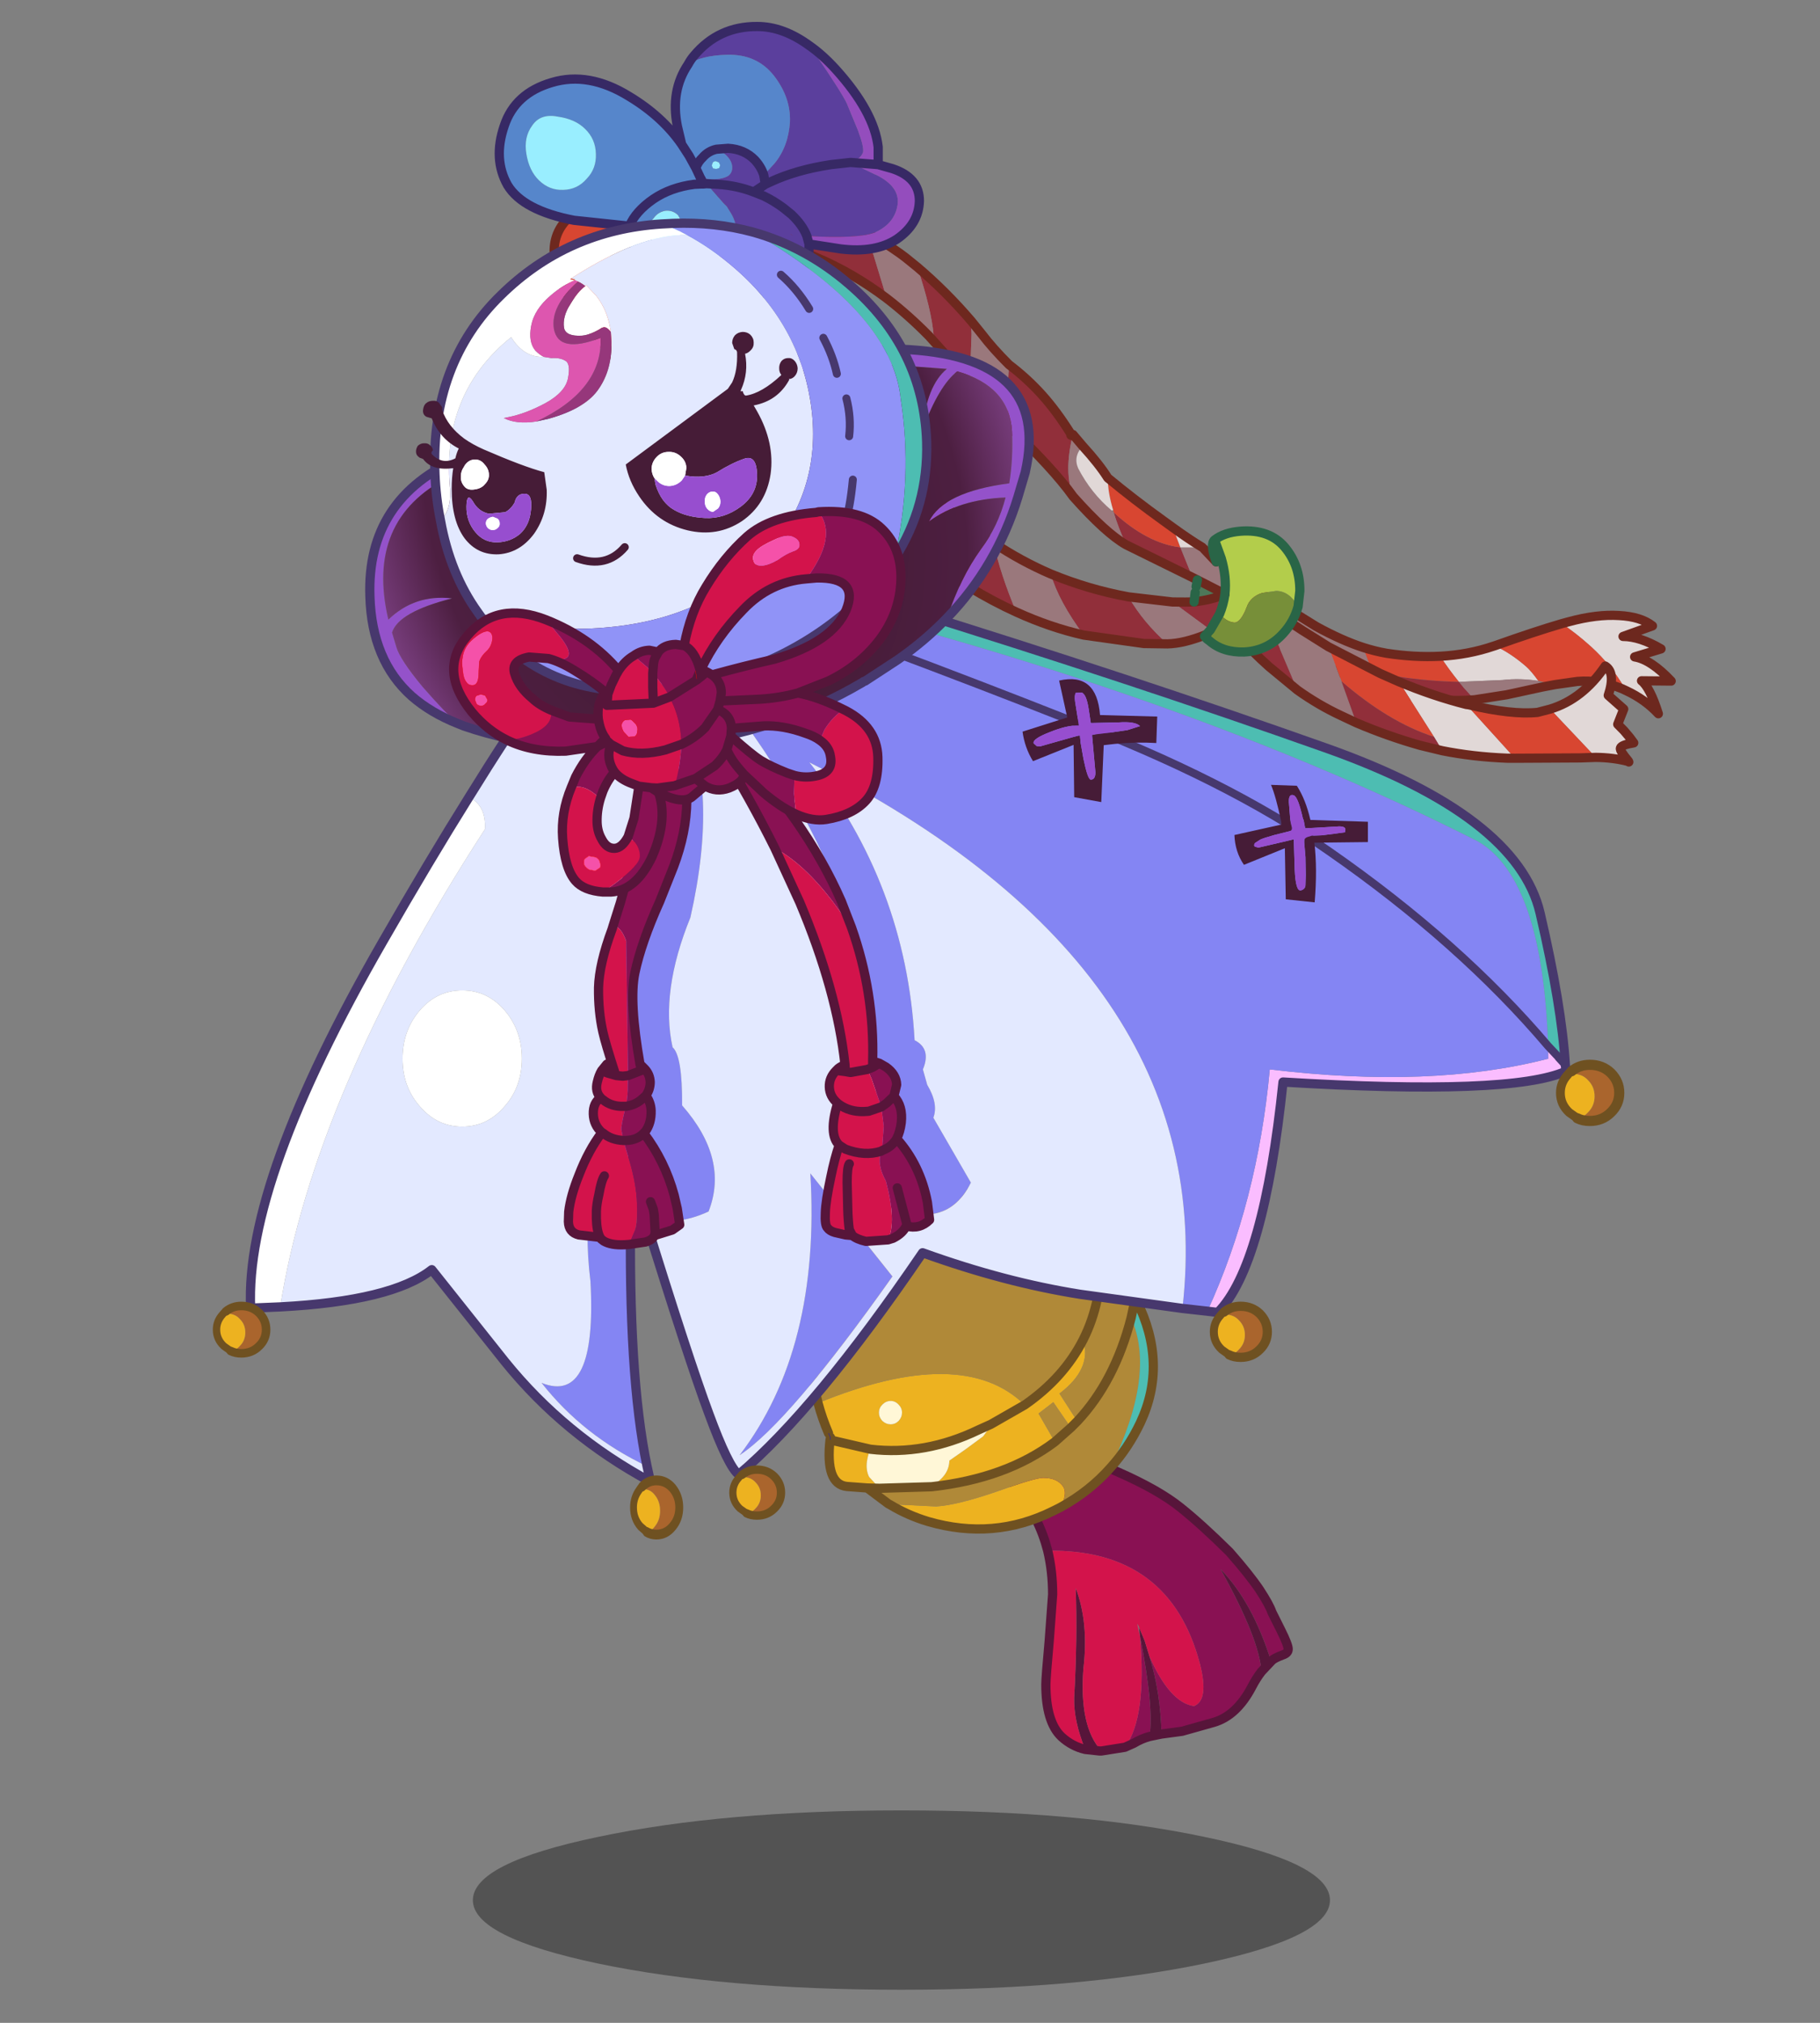 <svg xmlns:ffdec="https://www.free-decompiler.com/flash" xmlns:xlink="http://www.w3.org/1999/xlink" ffdec:objectType="frame" height="100" width="90" xmlns="http://www.w3.org/2000/svg"><rect width="100%" height="100%" fill="#808080" stroke="none"/><use ffdec:characterId="43" height="247.7" transform="translate(10.53 1.073) scale(.395)" width="194.6" xlink:href="#a"/><defs><g id="a" transform="translate(-21.7 31.05)"><use ffdec:characterId="1" height="29.15" transform="translate(54.242 192.81) scale(.77)" width="139.35" xlink:href="#b"/><use ffdec:characterId="7" height="56.4" transform="matrix(.764 -.087 .087 .764 142.072 29.035)" width="78.75" xlink:href="#c"/><use ffdec:characterId="8" height="43.45" transform="matrix(.764 -.087 .087 .764 145.1 40.953)" width="74.8" xlink:href="#d"/><use ffdec:characterId="11" height="72" transform="rotate(3.064 245.256 1196.55) scale(.769)" width="126.55" xlink:href="#e"/><use ffdec:characterId="13" height="50.75" transform="translate(121.123 146.873) scale(.77)" width="46.45" xlink:href="#f"/><use ffdec:characterId="15" height="56.15" transform="translate(96.223 114.923) scale(.77)" width="56.85" xlink:href="#g"/><use ffdec:characterId="24" height="158.15" transform="translate(21.684 37.473) scale(.77)" width="229.5" xlink:href="#h"/><use ffdec:characterId="26" height="45.75" transform="translate(56.973 -31.027) scale(.77)" width="69.8" xlink:href="#i"/><use ffdec:characterId="28" height="66.4" transform="translate(40.773 9.323) scale(.77)" width="108.7" xlink:href="#j"/><use ffdec:characterId="30" height="77.55" transform="translate(48.873 -6.427) scale(.77)" width="81.5" xlink:href="#k"/><use ffdec:characterId="31" height="3.65" transform="translate(66.788 34.212) scale(.77)" width="9.05" xlink:href="#l"/><use ffdec:characterId="32" height="36.15" transform="translate(47.123 7.773) scale(.77)" width="62.05" xlink:href="#m"/><use ffdec:characterId="34" height="80.85" transform="translate(65.623 60.343) scale(.77)" width="20.75" xlink:href="#n"/><use ffdec:characterId="36" height="82.7" transform="translate(84.273 58.573) scale(.77)" width="36" xlink:href="#o"/><use ffdec:characterId="38" height="63.35" transform="translate(51.273 29.673) scale(.77)" width="74.2" xlink:href="#p"/></g><g id="v"><path d="M33.8 21.05q4.45 1.15 8.8 1.05h.2q2.1 1.9 3.85 4.75.6 1 1.2 2.85-2.7-1.35-5.55-1.9l-6.85-1.85q-1-2.55-1.65-4.9m20.5.9 1.25.05q4.7.2 8.05 1.5 3.35 1.25 4.7 3.25l-5.1.2q2.65.85 5.3 3.8L64 30.7q2.4 1.2 4.5 5.55l-4.6-1.5q1 1.45 1 5.95-1.35-2.85-3.85-5.15l-.15-.6q-.95-4.15-3.15-7.95-1.7-2.9-3.45-5.05" fill="#e1d8d7" fill-rule="evenodd" transform="translate(.35 1.55)"/><path d="M42.8 22.1q7.05-.25 11.5-.15 1.75 2.15 3.45 5.05 2.2 3.8 3.15 7.95l.15.6-.6-.55q-3-2.5-6.55-3.3l-3.6-.6-2.45-1.4q-.6-1.85-1.2-2.85Q44.9 24 42.8 22.1m-20.55-6.2q1.7 1.2 3.35 2.05 4.15 2.05 8.2 3.1.65 2.35 1.65 4.9-4.6-1.55-9.4-3.9-1.95-.95-3.55-2.3-.2-1.85-.25-3.85" fill="#d84631" fill-rule="evenodd" transform="translate(.35 1.55)"/><path d="m48.2 30.85-5.95-.55-5.25-.8-1.1-2.4-.45-1.15 6.85 1.85q2.85.55 5.55 1.9l.35 1.15M23 23.05q-4.95-3.5-11.3-9.6l-.25-4.85-.35-3.95 4.9 5.7q3.25 3.4 6.25 5.55.05 2 .25 3.85l.5 3.3" fill="#9a787c" fill-rule="evenodd" transform="translate(.35 1.55)"/><path d="M37 29.5q-5.45-1.25-10.8-4.35l-3.2-2.1-.5-3.3q1.6 1.35 3.55 2.3 4.8 2.35 9.4 3.9l.45 1.15 1.1 2.4M11.7 13.45 5.55 7.3Q1.85 3.35.4-.65q5.1-.95 9.9 4.3l.8 1 .35 3.95.25 4.85" fill="#912f3a" fill-rule="evenodd" transform="translate(.35 1.55)"/><path d="M34.15 22.6q4.45 1.15 8.8 1.05h.2q7.05-.25 11.5-.15l1.25.05q4.7.2 8.05 1.5 3.35 1.25 4.7 3.25l-5.1.2q2.65.85 5.3 3.8l-4.5-.05q2.4 1.2 4.5 5.55l-4.6-1.5q1 1.45 1 5.95-1.35-2.85-3.85-5.15l-.6-.55q-3-2.5-6.55-3.3l-3.6-.6-2.1-.25-5.95-.55-5.25-.8q-5.45-1.25-10.8-4.35l-3.2-2.1q-4.95-3.5-11.3-9.6L5.9 8.85Q2.2 4.9.75.9q5.1-.95 9.9 4.3l.8 1 4.9 5.7q3.25 3.4 6.25 5.55 1.7 1.2 3.35 2.05 4.15 2.05 8.2 3.1z" fill="none" stroke="#6d281e" stroke-linecap="round" stroke-linejoin="round" stroke-width="1.5"/></g><g id="w"><path d="M52.15 22.6q5.45-1 9.7-5.95 1.6 1.25-.05 4.8l2.25 2.5-1.25 2.35.9 1.15.8 1.2.55.95q-2.05.1-2.25.6-.2.35 1.05 2.25l-.05.05q-2.35-.9-5.15-1.25l-6.5-8.65m-13.5-2.3 6.9 9.6-1.25-.15q-5.5-.85-10.35-2.4l-1.1-2.4-4.65-9.55q5.3 2.95 10.45 4.9" fill="#e1d8d7" fill-rule="evenodd" transform="translate(.75 .75)"/><path d="m52.15 22.6 6.5 8.65-2.5-.2-10.6-1.15-6.9-9.6.4.1q6.8 2.45 11 2.5l2.1-.3M17.45 8.45l7.85 5.25 2.9 1.7 4.65 9.55q-7.05-3.2-13.95-10.7l-1.45-5.8" fill="#d84631" fill-rule="evenodd" transform="translate(.75 .75)"/><path d="m17.45 8.45 1.45 5.8 1.65 7-2.35-1.45q-3.5-2.15-6.6-4.95L7.55 1.25q2.75 1.3 5.95 4.05l3.95 3.15" fill="#9a787c" fill-rule="evenodd" transform="translate(.75 .75)"/><path d="M18.9 14.25q6.9 7.5 13.95 10.7l1.1 2.4-3.55-1.3q-5.1-2.1-9.85-4.8l-1.65-7m-11.35-13 4.05 13.6-4.15-4.3Q2.55 5.05 0 0l4.7.2q1.35.3 2.85 1.05" fill="#912f3a" fill-rule="evenodd" transform="translate(.75 .75)"/><path d="M64.6 33.2q-1.25-1.9-1.05-2.25.2-.5 2.25-.6l-.55-.95-.8-1.2-.9-1.15 1.25-2.35-2.25-2.5q1.65-3.55.05-4.8-4.25 4.95-9.7 5.95l-2.1.3q-4.2-.05-11-2.5l-.4-.1q-5.15-1.95-10.45-4.9l-2.9-1.7L18.2 9.2l-3.95-3.15Q11.05 3.3 8.3 2 6.8 1.25 5.45.95L.75.75Q3.3 5.8 8.2 11.3l4.15 4.3q3.1 2.8 6.6 4.95L21.3 22q4.75 2.7 9.85 4.8l3.55 1.3q4.85 1.55 10.35 2.4l1.25.15 10.6 1.15 2.5.2q2.8.35 5.15 1.25l.1.1-.05-.15z" fill="none" stroke="#6d281e" stroke-linecap="round" stroke-linejoin="round" stroke-width="1.5"/></g><g id="x"><path d="M74.95 25.5q3.1 2.1 5.65 4.65 2.5 2.5 5 6.05-.05.45.35.1-1.2 6.15.6 10.1-3.55-4.45-11.3-11.05-.35-4.1-.3-9.85m28.2 44-3.85.15-9.85-.85q-4.35-5.25-5.9-9.65 6.25 2.2 12.85 3.05 2.65 4.05 6.75 7.3M78.3 65.65q-7.8-3.05-15.65-8.4L52 50.4q-2.4-6.15-2.85-12.3 7.65 4.2 17.55 11.65 3.6 2.75 7.3 4.85 1.4 5.1 4.3 11.05M42.35 45.2q-5.6-2.75-10.25-4.05-5.4-1.55-10.8-5l-.45-2.85q-.35-3.45.25-5.9 6.1 4.2 14.5 5.4l4.4 1.1q.9 6.7 2.35 11.3M14.5.4q5.45-.65 12.85-.25 13.45.9 22.9 4.95l1.7 3.7 2.55 7q-5.7-3.85-11.95-6.1-6.2-2.25-13-2.85-9.25-1.05-14.1.05Q14 3.7 14.5.4m44.7 10.05q4.8 3.65 9.2 8.25l.2 2.15.15 8.3q-3.05-3.7-6.2-6.75l-.1-.95q-.55-4.15-3.25-11M93.25 48.6q5.75 4.75 11.15 5.1l2.25 4.8-10.75-4.6-.35-.15q-1.45-2.8-2.3-5.15m18.8 12.35q-.15 1.7-.7 3.25L110 66.85l-6.4-4.2 2.1-.1 1.4-.1q2.85-.5 4.95-1.5" fill="#912f3a" fill-rule="evenodd" transform="translate(.75 .75)"/><path d="M92 43.05q4.45 3.3 9.45 6.5l1.55 1 1.4 3.15q-5.4-.35-11.15-5.1l-.1-.35q-1.05-2.9-1.15-5.2m-79.45-13.6-2.9-2.9-1.8-1.8Q2 18.5.55 13.75q-1.6-4.95 1.5-8.25Q5.8 1.5 14.5.4q-.5 3.3.95 6.5Q9.5 8.3 9.9 12.85l.05.6q.4 3.05 3.45 6.7-1.9 1.9-1.6 6.4.1 1 .75 2.9" fill="#d84631" fill-rule="evenodd" transform="translate(.75 .75)"/><path d="m85.95 36.3 1.7 1.8q-1.5 1.75-.55 3.65 2.3 3.9 5.8 6.55l.35.3q.85 2.35 2.3 5.15-3.4-1.7-9-7.35-1.8-3.95-.6-10.1m22 17.2.3.25 2.1 2q-1.2-2.85-.45-3.55l1.25 2.95q1.05 3 .9 5.75l-4.6-2.05-.8-.35-2.25-4.8 3.55-.2m1.4 14.15q-3.55 1.65-6.2 1.85-4.1-3.25-6.75-7.3l7.2.45 6.4 4.2-.65.8m-19.9 1.15q-5.55-.95-11.15-3.15Q75.4 59.7 74 54.6q4.65 2.75 9.55 4.55 1.55 4.4 5.9 9.65M52 50.4l-9.65-5.2Q40.9 40.6 40 33.9q4.05 1.35 9.15 4.2.45 6.15 2.85 12.3M21.3 36.15q-4.4-2.75-8.75-6.7-.65-1.9-.75-2.9-.3-4.5 1.6-6.4 1.7 2.2 4.35 4.6l1.05.9 2.3 1.75q-.6 2.45-.25 5.9l.45 2.85M50.25 5.1q3.25 1.5 6.05 3.3l.9.6 2 1.45q2.7 6.85 3.25 11l.1.95-.85-.85q-3.5-3.2-7.2-5.75l-2.55-7-1.7-3.7M68.4 18.7l1.8 2q2 2.35 4.75 4.8-.05 5.75.3 9.85-3.5-2.5-6.45-6.15l-.05-.05-.15-8.3-.2-2.15" fill="#9a787c" fill-rule="evenodd" transform="translate(.75 .75)"/><path d="M87.65 38.1q2.8 2.75 4.35 4.95.1 2.3 1.15 5.2l-.25.05q-3.5-2.65-5.8-6.55-.95-1.9.55-3.65M103 50.55q2.7 1.75 4.95 2.95l-3.55.2-1.4-3.15" fill="#e1d8d7" fill-rule="evenodd" transform="translate(.75 .75)"/><path d="M109.9 52.2q1.5-1.3 4.15-1.65 4.7-.6 7.35 2.25 2.6 2.8 2.8 6.95l-.15 2.55q-1.55-2.45-3.7-2.35l-2.25.45q-1.9.7-2.4 2.45-.85 2.55-1.85 2.6-.95 0-1.9-.75l-.6-.5q.55-1.55.7-3.25v-.05q.15-2.75-.9-5.75l-1.25-2.95" fill="#b3cd4b" fill-rule="evenodd" transform="translate(.75 .75)"/><path d="M124.05 62.3q-.55 2.5-2.15 4.45-2.4 3-6.2 3.4-3.45.3-5.75-1.5l-.45-.3-.35-.35.3-.35h-.1l.65-.8 1.35-2.65.6.5q.95.75 1.9.75 1-.05 1.85-2.6.5-1.75 2.4-2.45l2.25-.45q2.15-.1 3.7 2.35" fill="#778f39" fill-rule="evenodd" transform="translate(.75 .75)"/><path d="M112.05 60.9v.05q-2.1 1-4.95 1.5l.1-1.55.1-.95.15-1.1 4.6 2.05" fill="#4e7859" fill-rule="evenodd" transform="translate(.75 .75)"/><path d="M75.7 26.25q3.1 2.1 5.65 4.65 2.5 2.5 5 6.05-.05.45.35.1l1.7 1.8q2.8 2.75 4.35 4.95 4.45 3.3 9.45 6.5l1.55 1q2.7 1.75 4.95 2.95m.3.25 2.1 2m-1 11.9q-3.55 1.65-6.2 1.85l-3.85.15-9.85-.85q-5.55-.95-11.15-3.15-7.8-3.05-15.65-8.4l-10.65-6.85-9.65-5.2q-5.6-2.75-10.25-4.05-5.4-1.55-10.8-5-4.4-2.75-8.75-6.7l-2.9-2.9-1.8-1.8q-5.85-6.25-7.3-11-1.6-4.95 1.5-8.25 3.75-4 12.45-5.1Q20.7.5 28.1.9q13.45.9 22.9 4.95 3.25 1.5 6.05 3.3l.9.6 2 1.45q4.8 3.65 9.2 8.25l1.8 2q2 2.35 4.75 4.8m.3 9.85q7.75 6.6 11.3 11.05 5.6 5.65 9 7.35l.35.15 10.75 4.6.8.35 4.6 2.05v.05q-2.1 1-4.95 1.5l-1.4.1-2.1.1-7.2-.45q-6.6-.85-12.85-3.05-4.9-1.8-9.55-4.55-3.7-2.1-7.3-4.85-9.9-7.45-17.55-11.65-5.1-2.85-9.15-4.2l-4.4-1.1q-8.4-1.2-14.5-5.4l-2.3-1.75-1.05-.9q-2.65-2.4-4.35-4.6-3.05-3.65-3.45-6.7l-.05-.6q-.4-4.55 5.55-5.95 4.85-1.1 14.1-.05 6.8.6 13 2.85 6.25 2.25 11.95 6.1 3.7 2.55 7.2 5.75l.85.85q3.15 3.05 6.2 6.75l.05.05Q72.5 33.6 76 36.1m34.2 32.3h-.1" fill="none" stroke="#6e281e" stroke-linecap="round" stroke-linejoin="round" stroke-width="1.5"/><path d="M111.1 56.5q-1.2-2.85-.45-3.55 1.5-1.3 4.15-1.65 4.7-.6 7.35 2.25 2.6 2.8 2.8 6.95l-.15 2.55q-.55 2.5-2.15 4.45-2.4 3-6.2 3.4-3.45.3-5.75-1.5l-.45-.3-.35-.35-.05-.05.25-.3.65-.8 1.35-2.65q.55-1.55.7-3.25m0-.05q.15-2.75-.9-5.75l-1.25-2.95m-2.6 7.75.15-1.1m2 8.8-.3.35m-2.05-5.55.1-1.55" fill="none" stroke="#296547" stroke-linecap="round" stroke-linejoin="round" stroke-width="1.5"/></g><g id="y"><path d="M7.8 0q3.95 1.45 9.45 3.9 6.6 2.9 10.15 5.75 3.45 2.75 8 7.25 3.25 3.7 4.9 6.15 1.6 2.45 2 3.65l1.45 2.9q1.2 2.4 1.2 3.1 0 .65-.9.95-1.35.5-1.75.9l-.15.05q-3.05-9.65-8.2-14.9 6.3 11.3 6.65 16.65-.85 1.1-1.55 2.45-2.45 4.7-6.2 5.8l-5.15 1.45-3.35.45q-.15-6.75-1.95-12.6 3.35 7.55 7.25 8.05 2.45-1 .95-6.85-4.9-18.7-24.75-18.4-.7-2.7-1.9-5.1Q2.75 9.25 0 5.55L7.8 0m14.6 46.9q-1.3.35-2.55 1.1l-1.45.65q3.6-4.85 2.45-18.1 2.3 11.65 1.55 16.35" fill="#891153" fill-rule="evenodd" transform="translate(.75 .75)"/><path d="m42.2 34.65-1.6 1.7Q40.25 31 33.95 19.7q5.15 5.25 8.2 14.9l.05.05M24.35 46.5l-.25.05-1.7.35q.75-4.7-1.55-16.35l-.15-1.4.9 2.15.8 2.6q1.8 5.85 1.95 12.6m-9.75 2.75h-.35l-2.3-.25q-1.9-4.65-1.8-8.4.55-9.65.25-17.85 2.15 5.65 1.25 13.15-.7 9.45 2.95 13.35" fill="#57153a" fill-rule="evenodd" transform="translate(.75 .75)"/><path d="m18.4 48.65-3.8.6q-3.65-3.9-2.95-13.35.9-7.5-1.25-13.15.3 8.2-.25 17.85-.1 3.75 1.8 8.4-2.15-.5-3.85-2.05-2.55-2.4-2.55-8.5 0-1.1.55-7.15l.55-7.5q0-3.75-.8-7.1 19.85-.3 24.75 18.4 1.5 5.85-.95 6.85-3.9-.5-7.25-8.05l-.8-2.6-.9-2.15-.1-.25-.2-.35.45 2Q22 43.8 18.4 48.65" fill="#d3134b" fill-rule="evenodd" transform="translate(.75 .75)"/><path d="M8.55.75Q12.5 2.2 18 4.65q6.6 2.9 10.15 5.75 3.45 2.75 8 7.25 3.25 3.7 4.9 6.15 1.6 2.45 2 3.65l1.45 2.9q1.2 2.4 1.2 3.1 0 .65-.9.95-1.35.5-1.75.9l-.1.1-1.6 1.7q-.85 1.1-1.55 2.45-2.45 4.7-6.2 5.8l-5.15 1.45-3.35.45-.25.05-1.7.35q-1.3.35-2.55 1.1l-1.45.65-3.8.6H15l-2.3-.25q-2.15-.5-3.85-2.05-2.55-2.4-2.55-8.5 0-1.1.55-7.15l.55-7.5q0-3.75-.8-7.1-.7-2.7-1.9-5.1Q3.5 10 .75 6.3" fill="none" stroke="#57153a" stroke-linecap="round" stroke-linejoin="round" stroke-width="1.5"/></g><g id="z"><path d="M11.3 34.45q-.55.55-.55 1.3t.55 1.35q.6.55 1.35.55.75 0 1.3-.55.55-.6.55-1.35 0-.75-.55-1.3-.55-.6-1.3-.6t-1.35.6m-8.5 5.7.3.1-.05-.1-.2-.4-.3-.65Q1.5 36.65.85 34.2q23.5-9.6 33.6.3 6.35-4.4 9.5-10.6 1.5 4.7-3.85 8.75l2.9 4.5-1.05 1.05-2.85-4.15-2.4 1.85 2.65 4.6q-7.9 5.95-20.05 7.3v-.15q2.85-1.6 2.9-4.1l2.65-1.85 2.85-2.1 1.2-1.65.05-.3-2 .9q-8.7 4.2-17.6 3.15-.35.75-.55 1.95-.2 1.45.35 2.55l1.7 1.85-2-.05-3.35-.25q-3.5-.4-2.7-7.6m37.45 11-1.2.6q-9.65 4.8-20.3 1.7-3.3-1-6.05-2.65l.1-.15 7.25.35q3.4-.2 9.8-2.4 6.3-2.25 7.6-2.25 2.35 0 3.3 1.5.65 1.15-.5 3.3M3.1 40.25l6.25 1.45-6.25-1.45m25.85-2.6 5.5-3.15-5.5 3.15" fill="#edb220" fill-rule="evenodd" transform="translate(.75 .75)"/><path d="M.85 34.2q-1.9-7.65.55-15.7Q4.95 7.15 14.6 2.35q9.65-4.75 21.35.1 6.5 2.7 10.95 7.1l-.05-1.45q6.4 3.05 5.85 7.35l-.25 1.65-.7 3.25q4.1 9.15-3.35 24.35-3.4 3.85-8.15 6.45 1.15-2.15.5-3.3-.95-1.5-3.3-1.5-1.3 0-7.6 2.25-6.4 2.2-9.8 2.4l-7.25-.35-.55-.1L8.85 48l2 .05 8.35-.25h.1q12.15-1.35 20.05-7.3l-2.65-4.6 2.4-1.85 2.85 4.15L43 37.15l-2.9-4.5q5.35-4.05 3.85-8.75-3.15 6.2-9.5 10.6-10.1-9.9-33.6-.3m41.1 4-2.6 2.3 2.6-2.3m2-14.3q3.15-6.2 2.95-14.35.2 8.15-2.95 14.35M43 37.15q6.1-6.5 8.75-16.8-2.65 10.3-8.75 16.8" fill="#b08938" fill-rule="evenodd" transform="translate(.75 .75)"/><path d="M11.3 34.45q.6-.6 1.35-.6.75 0 1.3.6.55.55.55 1.3t-.55 1.35q-.55.55-1.3.55t-1.35-.55q-.55-.6-.55-1.35 0-.75.55-1.3m-.45 13.6-1.7-1.85q-.55-1.1-.35-2.55.2-1.2.55-1.95 8.9 1.05 17.6-3.15l2-.9-.05.3-1.2 1.65-2.85 2.1-2.65 1.85q-.05 2.5-2.9 4.1l-.1.15-8.35.25" fill="#fff7d7" fill-rule="evenodd" transform="translate(.75 .75)"/><path d="m52.45 17.1.2.45q5.1 10.25.6 19.85-1.95 4.1-4.85 7.3 7.45-15.2 3.35-24.35l.7-3.25" fill="#4dbdb2" fill-rule="evenodd" transform="translate(.75 .75)"/><path d="m3.55 40.9.3.1-.05-.1-.2-.4m-.3-.65q-1.05-2.45-1.7-4.9-1.9-7.65.55-15.7Q5.7 7.9 15.35 3.1 25-1.65 36.7 3.2q6.5 2.7 10.95 7.1l-.05-1.45q6.4 3.05 5.85 7.35l-.25 1.65.2.45q5.1 10.25.6 19.85-1.95 4.1-4.85 7.3-3.4 3.85-8.15 6.45l-1.2.6q-9.65 4.8-20.3 1.7-3.3-1-6.05-2.65L13 51.3l-3.4-2.55-3.35-.25q-3.5-.4-2.7-7.6m8.05 7.9 8.35-.25h.1q12.15-1.35 20.05-7.3l2.6-2.3 1.05-1.05q6.1-6.5 8.75-16.8l.7-3.25M29.7 38.4l-2 .9q-8.7 4.2-17.6 3.15L3.85 41M44.7 24.65q-3.15 6.2-9.5 10.6l-5.5 3.15m17.95-28.1q.2 8.15-2.95 14.35M9.6 48.75l2 .05" fill="none" stroke="#6f5121" stroke-linecap="round" stroke-linejoin="round" stroke-width="1.5"/><path d="m3.6 40.5-.05.35v.05m.05-.4-.3-.65" fill="none" stroke="#00f" stroke-linecap="round" stroke-linejoin="round" stroke-width=".05"/></g><g id="h" transform="translate(.8 .75)"><use ffdec:characterId="16" height="149.05" transform="translate(4.55 -.75)" width="215.4" xlink:href="#q"/><use ffdec:characterId="18" height="9.8" transform="translate(161.3 118.3)" width="10.1" xlink:href="#r"/><use ffdec:characterId="18" height="9.8" transform="matrix(1.1 0 0 1.1 217.585 78.975)" width="10.1" xlink:href="#r"/><use ffdec:characterId="18" height="9.8" transform="matrix(.9 0 0 .9 83.165 144.925)" width="10.1" xlink:href="#r"/><use ffdec:characterId="18" height="9.8" transform="matrix(.855 0 0 1.061 67.044 146.554)" width="10.1" xlink:href="#r"/><use ffdec:characterId="18" height="9.8" transform="matrix(.927 0 0 .927 -.802 118.305)" width="10.1" xlink:href="#r"/><use ffdec:characterId="20" height="19.2" transform="translate(165.3 34.2)" width="21.7" xlink:href="#s"/><use ffdec:characterId="22" height="20" transform="translate(130.85 17.1)" width="21.9" xlink:href="#t"/></g><g id="q"><path d="m219.1 79.8-1.1-1.2-.15-.2-1.55-1.65q-.9-27.15-11.4-33.25Q152.8 17.1 78.5.1 91.15-.75 111 5.45q37.7 11.7 69 22.8 31.3 11.05 35 26.9 3.5 15 4.1 24.65" fill="#4dbdb2" fill-rule="evenodd" transform="translate(-4.55 .75)"/><path d="m218 78.6 1.1 1.2.1 1.05q-8.95 4-46 1.75-3.1 29.9-10.6 37.45l-1.7-.2q8.15-17.75 10.15-39.3 26.25 3.15 45.1-1.7h.15v-2.1l1.55 1.65.15.2" fill="#fabdff" fill-rule="evenodd" transform="translate(-4.55 .75)"/><path d="M216.3 76.75v2.1h-.15q-18.85 4.85-45.1 1.7-2 21.55-10.15 39.3l-4.05-.45q6.25-55-60.65-88.75 15.7 19.8 17.1 45.15 2.75 1.4 1.35 4.75l.7 2.5q1.85 3.1 1 5.35l6.1 10.55q-4.65 9.45-17.35 1.7 8.75-39.55-21.85-79.7L75.6 22.7q5.95 12.35 1.25 33.15-4.9 12.05-2.9 21.1 1.6 1.4 1.55 9.45 7.65 8.7 4.3 17.25-5.75 2.65-10.45.75-1.6-5.1-2.05-9.25l-.15 7.3q-.45 27.8 2.65 42.6-10.4-4.95-17.15-13.55 9.05 3.65 7.95-16.5-2-16.25 4.5-27.15l.35-.7-.35-.25q-1.35-3.15.35-10.05-1.25-10.8 2.85-24.45 7.45-20.3-1.65-49.35 4-2.05 9.4-2.7L78.5.1q74.3 17 126.4 43.4 10.5 6.1 11.4 33.25-14.25-16.8-35.6-31.65-16.65-11.65-42.75-21.55Q109.7 12.4 76.05.35q33.65 12.05 61.9 23.2 26.1 9.9 42.75 21.55 21.35 14.85 35.6 31.65m-131.45 66.5q13.2-17.3 11.5-45.8l13.35 16.75Q92.85 138 84.85 143.25" fill="#8485f3" fill-rule="evenodd" transform="translate(-4.55 .75)"/><path d="M66.65 3.05q9.1 29.05 1.65 49.35-4.1 13.65-2.85 24.45-1.7 6.9-.35 10.05v.95q-6.5 10.9-4.5 27.15 1.1 20.15-7.95 16.5 6.75 8.6 17.15 13.55l.55 2.5q-14-7.55-23.65-19.5L34.8 113.1q-6.5 5.1-24.65 6.05Q15.7 84.3 43.45 41.5q.2-3.85-2.6-5.2Q53.3 16.15 61.3 7.2q2.2-2.5 5.35-4.15m2.7 101.35q4.7 1.9 10.45-.75 3.35-8.55-4.3-17.25.05-8.05-1.55-9.45-2-9.05 2.9-21.1 4.7-20.8-1.25-33.15l7.65-1.75q30.6 40.15 21.85 79.7 12.7 7.75 17.35-1.7l-6.1-10.55q.85-2.25-1-5.35l-.7-2.5q1.4-3.35-1.35-4.75-1.4-25.35-17.1-45.15 66.9 33.75 60.65 88.75l-16.65-2.3q-12.3-1.95-25.6-6.75-17.35 25.45-29.9 36.05-1.65-1.2-4.85-9.9-3.25-8.7-10.5-32.1m-29.6-36.7q-4.05 0-6.85 3.2-2.85 3.3-2.85 7.9 0 4.6 2.85 7.8 2.8 3.25 6.85 3.25t6.85-3.25q2.85-3.2 2.85-7.8t-2.85-7.9q-2.8-3.2-6.85-3.2m45.1 75.55q8-5.25 24.85-29.05L96.35 97.45q1.7 28.5-11.5 45.8" fill="#e3e9ff" fill-rule="evenodd" transform="translate(-4.55 .75)"/><path d="M40.85 36.3q2.8 1.35 2.6 5.2-27.75 42.8-33.3 77.65l-4.8.2q-.95-20.6 21.5-59.6 7.55-13.15 14-23.45m-1.1 31.4q4.05 0 6.85 3.2 2.85 3.3 2.85 7.9 0 4.6-2.85 7.8-2.8 3.25-6.85 3.25T32.9 86.6q-2.85-3.2-2.85-7.8t2.85-7.9q2.8-3.2 6.85-3.2" fill="#fff" fill-rule="evenodd" transform="translate(-4.55 .75)"/><path d="m156.35 120.6 1.7.2q7.5-7.55 10.6-37.45 37.05 2.25 46-1.75l-.1-1.05q-.6-9.65-4.1-24.65-3.7-15.85-35-26.9-31.3-11.1-69-22.8Q86.6 0 73.95.85l-2.45.25q-5.4.65-9.4 2.7-3.15 1.65-5.35 4.15-8 8.95-20.45 29.1-6.45 10.3-14 23.45Q-.15 99.5.8 120.1l4.8-.2q18.15-.95 24.65-6.05l11.9 14.95q9.65 11.95 23.65 19.5l-.55-2.5q-3.1-14.8-2.65-42.6l.15-7.3q.45 4.15 2.05 9.25 7.25 23.4 10.5 32.1 3.2 8.7 4.85 9.9 12.55-10.6 29.9-36.05 13.3 4.8 25.6 6.75l16.65 2.3 4.05.45" fill="none" stroke="#47386d" stroke-linecap="round" stroke-linejoin="round" stroke-width="1.5"/><path d="m214.55 80.55-1.1-1.2m-.15-.2-1.55-1.65q-14.25-16.8-35.6-31.65Q159.5 34.2 133.4 24.3 105.15 13.15 71.5 1.1" fill="none" stroke="#47386d" stroke-linecap="round" stroke-linejoin="round" stroke-width="1.3"/></g><g id="A"><path d="M2.5 7.9q.95-.15 1.6-.9.95-.95.95-2.35 0-1.4-.95-2.35-.85-.95-2.2-.95l-.25-.4Q2.8 0 4.35 0q1.85 0 3.1 1.2Q8.7 2.45 8.7 4.15q0 1.7-1.25 2.9Q6.2 8.3 4.35 8.3q-1.05 0-1.85-.4" fill="#aa652d" fill-rule="evenodd" transform="translate(.65 .75)"/><path d="M1.9 1.35q1.35 0 2.2.95.95.95.95 2.35 0 1.4-.95 2.35-.65.75-1.6.9l-1.2-.85Q0 5.85 0 4.15q0-1.5 1.05-2.65l.85-.15" fill="#edb220" fill-rule="evenodd" transform="translate(.65 .75)"/><path d="M1.7 2.25Q.65 3.4.65 4.9q0 1.7 1.3 2.9l1.2.85M1.7 2.25l.25-.3.35-.25" fill="none" stroke="#6f5121" stroke-linecap="round" stroke-linejoin="round" stroke-width="1.3"/><path d="M3.15 8.65q.8.4 1.85.4 1.85 0 3.1-1.25 1.25-1.2 1.25-2.9T8.1 1.95Q6.85.75 5 .75q-1.55 0-2.7.95" fill="none" stroke="#6f5121" stroke-linecap="round" stroke-linejoin="round" stroke-width="1.5"/></g><g id="B" fill-rule="evenodd"><path d="M7.6 6.05Q6.75 2 5.95.1l4.2.15q1.45 2.25 2.2 5.55l9.35.3v3.3l-8.7.1q.5 4.2.05 9.7l-4.7-.5-.15-8.3-6.65 2.7Q.1 11 0 8.25l7.65-1.7-.05-.5m-4.25 4.1.55.15 4.3-1 1.45-.35.15 4.9q.15 3.6 1 3.4.75-.2.75-.9l.05-1.6-.05-2.9-.2-2.35v-.3q0-.4.45-.6l.8-.25h.25l1.35-.05 2-.25 1.85-.25-.1-.05q.4-.9-.9-.9l-4.35.25-1.2.05-.25-1.35-.1-.15q-.8-3.6-1.5-3.85-.85-.3-.8 1.1l.2 2.5.1.85.2.8v.05q.05.45-.45.55l-2.4.6q-1.8.5-2.3.75l-.85.55q-.3.4 0 .6" fill="#461c37"/><path d="M3.35 10.15q-.3-.2 0-.6L4.2 9q.5-.25 2.3-.75l2.4-.6q.5-.1.45-.55v-.05l-.2-.8-.1-.85-.2-2.5q-.05-1.4.8-1.1.7.25 1.5 3.85l.1.15.25 1.35 1.2-.05 4.35-.25q1.3 0 .9.9l.1.05-1.85.25-2 .25-1.35.05h-.25l-.8.25q-.45.2-.45.6v.3l.2 2.35.05 2.9-.05 1.6q0 .7-.75.9-.85.2-1-3.4l-.15-4.9-1.45.35-4.3 1-.55-.15" fill="#974ecf"/></g><g id="C" fill-rule="evenodd"><path d="m12.6 5.85 9.3.25-.15 4.3q-3.4-.2-6.8.15l-1.75.2-.4 9.25-4.4-.8-.1-8.5-6.6 2.65Q.35 11.15 0 8.55l7.25-2.3v-.1L5.95.25q6.1-1.4 6.65 5.6m-1.85-1q-.35-2.3-1.1-2.65l-1 .05q-.25.45-.1 1.45l.35 2.2.25 1.65H8.7Q7 7.6 4.5 8.6q-2.85 1.1-2.7 1.8v.05l.5.45.55.05 1.4-.4 3.9-1.1.95-.25h.25v.2l.1 1 .45 2.55q.7 3.4 1.2 3.4.75 0 .75-1.2L11.3 9.1l.45-.1.45-.05 2.1-.25 2.75-.4 2.05-.65q-.75-.8-3.5-.6l-4.5.1-.35-2.3" fill="#461c37"/><path d="m10.75 4.85.35 2.3 4.5-.1q2.75-.2 3.5.6l-2.05.65-2.75.4-2.1.25-.45.05-.45.1.55 6.05q0 1.2-.75 1.2-.5 0-1.2-3.4l-.45-2.55-.1-1v-.2H9.1l-.95.25-3.9 1.1-1.4.4-.55-.05-.5-.45v-.05q-.15-.7 2.7-1.8 2.5-1 4.2-1.05h.45L8.9 5.9l-.35-2.2q-.15-1 .1-1.45l1-.05q.75.35 1.1 2.65m.35 2.3h-.05v.1l.05.05h.05l-.05-.05v-.1" fill="#974ecf"/></g><g id="D"><path d="M50.35 35.35v1.1q-.15 3.55-4.7 5.8-4.55 2.3-10.7 1.95-6.25-.4-10.35-3.25-3.7-2.5-4-5.55 1.45 1.3 4.15 2.55 3.8 1.65 8.65.3 4.85-1.4 5.15-4.3.15-1.95-.9-3.65L37 29.25l-.55-.55-2.75-3.15-.85-.7-.15-.25 1.85.25q1.85-.05 2.7-.6.7-.55.6-1.55-.1-1.1-1.35-2.1l-1.2-.65 1.9-.15q2.65.15 4.35 1.9 1.05 1.15 1.45 2.45l1.75-1.9q2.25-2.75 2.5-6.75.15-3.95-2.6-7.5-2.8-3.55-7.65-3.4-4.1.1-6.3 1.55.4-.75.95-1.4 4-4.8 10.3-4.75 4.2 0 8.45 3.1l.85 1.15q4.5 6.6 5.25 8.25l1.8 4.35q1 2.65.85 3.55-.25.8-1.15 1.3l-.8.4h-.15l-3.15.35q-5.6.85-9.8 2.8l-.85.4-.25-1.5.25 1.5.85-.4q4.2-1.95 9.8-2.8l3.15-.35v.05h.1l3.95 1.9h.05Q65.2 26 64.75 29q-.45 3-3.6 4.45-2.8 1.1-11.15.6l.35 1.3m-7.1-9.7-1.9 1.25q-2.7-1.05-5.85-1.25l-1.8-.1 1.8.1q3.15.2 5.85 1.25l1.9-1.25m6.75 8.4q-.7-1.8-2.5-3.5l-1.3-1.05q-1.55-1.15-3.2-1.95l-1.65-.65 1.65.65q1.65.8 3.2 1.95l1.3 1.05q1.8 1.7 2.5 3.5m-2.65-.3q.9.65.05 0h-.05" fill="#5b3f9d" fill-rule="evenodd" transform="translate(.75 .75)"/><path d="M20.6 35.4v-.85q.1-1.1.55-2.1l-9-.95q-8.3-1.6-10.8-5.7-2.4-4.25-.55-9.65 1.75-5.3 7.75-7.05 6-1.8 12.55 2.25 5.4 3.25 8.55 7.8l-.7-2.95Q27.8 10.45 30.7 6.15 32.9 4.7 37 4.6q4.85-.15 7.65 3.4 2.75 3.55 2.6 7.5-.25 4-2.5 6.75L43 24.15q-.4-1.3-1.45-2.45-1.7-1.75-4.35-1.9l-1.9.15q-1.35.3-2.25 1.35-.75.7-1.1 1.7l-1.1-2-1.2-1.85 1.2 1.85 1.1 2q.35-1 1.1-1.7.9-1.05 2.25-1.35l1.2.65q1.25 1 1.35 2.1.1 1-.6 1.55-.85.55-2.7.6l-1.85-.25.15.25.3.75.55-.05 2.75 3.15.55.55.65 1.05q1.05 1.7.9 3.65-.3 2.9-5.15 4.3-4.85 1.35-8.65-.3-2.7-1.25-4.15-2.55m-4.9-14.7q-.05-2.4-1.75-4.05-1.6-1.6-4.45-2-2.8-.55-4.15 1.45-1.4 1.9-.95 4.6.45 2.75 2.05 4.3 1.7 1.65 3.95 1.55 2.3-.05 3.8-1.8 1.6-1.65 1.5-4.05m19.5 1.2q-.35 0-.5.25l-.15.45.2.45.5.1.5-.15.15-.45-.2-.45-.5-.2m-2.5 2.7-.75-1.6.75 1.6m.45 1h-.35l-1.1.05q-3.85.5-6.65 2.4-2.9 2-3.9 4.4 1-2.4 3.9-4.4 2.8-1.9 6.65-2.4l1.1-.05h.35m-4.1 5.05q-.9-.85-2.1-.7-1.2.25-1.85 1.2-.5.5-.65 1.1l-.05.85q.05 1.1.75 1.95.8.75 1.85.7 1.1 0 1.7-.85.8-.85 1-2.1l-.2-1.35-.45-.8" fill="#5686cb" fill-rule="evenodd" transform="translate(.75 .75)"/><path d="M15.7 20.7q.1 2.4-1.5 4.05-1.5 1.75-3.8 1.8-2.25.1-3.95-1.55-1.6-1.55-2.05-4.3-.45-2.7.95-4.6 1.35-2 4.15-1.45 2.85.4 4.45 2 1.7 1.65 1.75 4.05m19.5 1.2.5.2.2.45-.15.45-.5.15-.5-.1-.2-.45.15-.45q.15-.25.5-.25m-6.15 8.75.45.8.2 1.35q-.2 1.25-1 2.1-.6.85-1.7.85-1.05.05-1.85-.7-.7-.85-.75-1.95l.05-.85q.15-.6.65-1.1.65-.95 1.85-1.2 1.2-.15 2.1.7" fill="#9ef" fill-rule="evenodd" transform="translate(.75 .75)"/><path d="M50.4 3.1q2.1 1.45 4.25 3.8 6.3 6.95 6.95 12.7v2.85l2.3.65q4.4 1.45 4.4 5.25-.1 3.75-3.65 6.2-3.5 2.3-9.15 1.6l-5.15-.8-.35-1.3q8.35.5 11.15-.6Q64.3 32 64.75 29q.45-3-3.6-4.95h-.05l-3.95-1.9.05-.05.8-.4q.9-.5 1.15-1.3.15-.9-.85-3.55l-1.8-4.35q-.75-1.65-5.25-8.25L50.4 3.1m11.2 19.35-4.4-.35 4.4.35" fill="#944dbd" fill-rule="evenodd" transform="translate(.75 .75)"/><path d="M51.15 3.85q2.1 1.45 4.25 3.8 6.3 6.95 6.95 12.7v2.85l2.3.65q4.4 1.45 4.4 5.25-.1 3.75-3.65 6.2-3.5 2.3-9.15 1.6l-5.15-.8v1.1q-.15 3.55-4.7 5.8-4.55 2.3-10.7 1.95-6.25-.4-10.35-3.25-3.7-2.5-4-5.55v-.85q.1-1.1.55-2.1l-9-.95q-8.3-1.6-10.8-5.7-2.4-4.25-.55-9.65Q3.3 11.6 9.3 9.85q6-1.8 12.55 2.25 5.4 3.25 8.55 7.8l-.7-2.95Q28.55 11.2 31.45 6.9q.4-.75.95-1.4Q36.4.7 42.7.75q4.2 0 8.45 3.1m6.8 19 4.4.35m-18.6 1.7.25 1.5.85-.4q4.2-1.95 9.8-2.8l3.15-.35h.15m-7.2 11.95.35 1.3M30.4 19.9l1.2 1.85 1.1 2q.35-1 1.1-1.7.9-1.05 2.25-1.35l1.9-.15q2.65.15 4.35 1.9 1.05 1.15 1.45 2.45m-10.3.45.15.25.3.75.55-.05 1.8.1q3.15.2 5.85 1.25L44 26.4m-22.1 6.8q1-2.4 3.9-4.4 2.8-1.9 6.65-2.4l1.1-.05h.35m-1.2-2.6.75 1.6m8.65 2.3 1.65.65q1.65.8 3.2 1.95l1.3 1.05q1.8 1.7 2.5 3.5" fill="none" stroke="#372965" stroke-linecap="round" stroke-linejoin="round" stroke-width="1.5"/></g><g id="E"><path d="M93.85 43.7q2.15-6.5 5.5-11.15 2.8-3.75 4-8.4-7.55.3-12.45 3.9 2.35-4.8 13.05-6.2.65-3.95.45-8.5-.45-7.3-8.9-9.7-2.95 2.25-5.65 9.45.65-7.1 3.95-9.85L83.65 2.5q-20.2.6-38.3 5.75-18.1 5.15-32.6 12.6Q-.8 27.8 3 44q4.3-4.15 10.35-3.45-8.7 2.2-9.75 5.55l.7 2.35q.6 2.05 4.25 6.45 3.7 4.25 5.75 6-4.4-1.75-7.5-4.45Q.3 50.65 0 40.2q-.55-15.9 14.65-22.5 15.1-6.55 29.2-10.65 14.05-4.1 33.4-6.6l9-.4q24.6.95 20.3 20l-1.2 4.05q-3.45 11.25-11.5 19.6" fill="#9452ca" fill-rule="evenodd" transform="translate(.75 .75)"/><path d="M14.3 60.9q-2.05-1.75-5.75-6-3.65-4.4-4.25-6.45l-.7-2.35q1.05-3.35 9.75-5.55Q7.3 39.85 3 44q-3.8-16.2 9.75-23.15 14.5-7.45 32.6-12.6 18.1-5.15 38.3-5.75l10.15.75Q90.5 6 89.85 13.1q2.7-7.2 5.65-9.45 8.45 2.4 8.9 9.7.2 4.55-.45 8.5-10.7 1.4-13.05 6.2 4.9-3.6 12.45-3.9-1.2 4.65-4 8.4Q96 37.2 93.85 43.7q-3.55 3.7-8 6.8L80.5 54l-.4.05v.15q-13.95 8.2-30.25 10l-.1-.15-1.15.3q-19 1.9-33.3-3.05l-1-.4" fill="url(#u)" fill-rule="evenodd" transform="translate(.75 .75)"/><path d="M94.6 44.45q8.05-8.35 11.5-19.6l1.2-4.05Q111.6 1.75 87 .8l-9 .4Q58.65 3.7 44.6 7.8q-14.1 4.1-29.2 10.65Q.2 25.05.75 40.95q.3 10.45 6.8 16.25 3.1 2.7 7.5 4.45l1 .4q14.3 4.95 33.3 3.05l1.25-.15q16.3-1.8 30.25-10 .1-.15.4-.2l5.35-3.5q4.45-3.1 8-6.8z" fill="none" stroke="#47386d" stroke-linecap="round" stroke-linejoin="round" stroke-width="1.5"/></g><g id="F"><path d="M41.05 1.95q4 2.15 7.8 5.45 11 9.55 12.5 23.45 1.45 13.8-8.55 24.05-10 10.2-27.4 11-10.2.4-18.35-2.6-4.55-6.3-6.1-15 1.95-1.7 1.5-5.75-1.15-14.4 9.15-23.3l.85-.7q2.1 3.35 5.3 3.2l1.25.2q1.35-.1 2.2.4.95.45.5 2.8-.4 2.3-3.65 4.1-3.25 1.75-6.1 2.3l-.7.15q2.05 1.05 5.3.55l2-.45q6.1-1.7 8.2-4.95 2.1-3.1 2-7.5l-.1-1.65q-.45-3.4-2.35-5.85l-1.5-1.6-.15-.15-.15.15q-.55-.45-1.2-.75l-.5-.2v-.15L22.2 9q11.35-7.3 18.85-7.05" fill="#e3e9ff" fill-rule="evenodd" transform="translate(.75 .75)"/><path d="M51.7 1.45q22.7 13.1 24.1 27.25 1.95 12.65-1 25.8-2.55 3.75-6.2 7.2-11.85 10.95-29.15 13.75-17.35 2.8-28-7.1-2.5-2.3-4.4-5.05 8.15 3 18.35 2.6 17.4-.8 27.4-11 10-10.25 8.55-24.05-1.5-13.9-12.5-23.45-3.8-3.3-7.8-5.45Q39 .85 36.85.15l1.95-.1q6.8-.25 12.9 1.4m4.6 6.95q2.6 2.25 4.6 5.55-2-3.3-4.6-5.55M68 41.7q-.45 4.75-1.25 6.85.8-2.1 1.25-6.85m-1.05-13.2q.8 3.1.45 6.15.35-3.05-.45-6.15m-3.75-9.85q1.55 2.9 2.2 5.85-.65-2.95-2.2-5.85" fill="#9093f7" fill-rule="evenodd" transform="translate(.75 .75)"/><path d="M74.8 54.5q2.95-13.15 1-25.8-1.4-14.15-24.1-27.25 8.65 2.4 15.7 8.5 12.1 10.4 12.6 25.6.3 10.4-5.2 18.95" fill="#4dbdb2" fill-rule="evenodd" transform="translate(.75 .75)"/><path d="M36.85.15q2.15.7 4.2 1.8Q33.55 1.7 22.2 9l-.15.15.75.15q-2.05.85-3.85 2.4-2.75 2.3-3.25 5-.5 2.65.7 4.05.65.65 1.35 1-3.2.15-5.3-3.2l-.85.7q-10.3 8.9-9.15 23.3.45 4.05-1.5 5.75-.75-3.65-.9-7.7Q-.6 22.8 10.8 11.7 21.55 1.15 36.85.15M24.5 10.25l.15-.15.15.15 1.5 1.6q1.9 2.45 2.35 5.85-.75-1-1.35-.7h-.15v.05q-1.7 1.1-3.2 1.25-2.6.15-2.9-1.25-.3-1.85 1.1-4 1.2-2 2.35-2.8" fill="#fff" fill-rule="evenodd" transform="translate(.75 .75)"/><path d="m22.8 9.3.5.2q-4.5 4.05-3.9 7.7.75 4.1 7.6 1.45.3 8.55-10.45 13.6-3.25.5-5.3-.55l.7-.15q2.85-.55 6.1-2.3 3.25-1.8 3.65-4.1.45-2.35-.5-2.8-.85-.5-2.2-.4l-1.25-.2q-.7-.35-1.35-1-1.2-1.4-.7-4.05.5-2.7 3.25-5 1.8-1.55 3.85-2.4" fill="#dd56af" fill-rule="evenodd" transform="translate(.75 .75)"/><path d="M23.3 9.5q.65.3 1.2.75-1.15.8-2.35 2.8-1.4 2.15-1.1 4 .3 1.4 2.9 1.25 1.5-.15 3.2-1.25l.15-.05q.6-.3 1.35.7l.1 1.65q.1 4.4-2 7.5-2.1 3.25-8.2 4.95l-2 .45Q27.3 27.2 27 18.65q-6.85 2.65-7.6-1.45-.6-3.65 3.9-7.7" fill="#96377b" fill-rule="evenodd" transform="translate(.75 .75)"/><path d="M52.45 2.2Q46.35.55 39.55.8L37.6.9q-15.3 1-26.05 11.55Q.15 23.55.8 41.35q.15 4.05.9 7.7 1.55 8.7 6.1 15 1.9 2.75 4.4 5.05 10.65 9.9 28 7.1 17.3-2.8 29.15-13.75 3.65-3.45 6.2-7.2 5.5-8.55 5.2-18.95-.5-15.2-12.6-25.6-7.05-6.1-15.7-8.5" fill="none" stroke="#47386d" stroke-linecap="round" stroke-linejoin="round" stroke-width="1.5"/><path d="M61.65 14.7q-2-3.3-4.6-5.55m11.1 26.25q.35-3.05-.45-6.15m-.2 20.05q.8-2.1 1.25-6.85m-2.6-17.2q-.65-2.95-2.2-5.85" fill="none" stroke="#47386d" stroke-linecap="round" stroke-linejoin="round" stroke-width="1.3"/></g><g id="m" fill-rule="evenodd"><path d="M62.4 19.4q.05.75-.45 1.25-.45.5-.95.6.6 3.05-.65 5.85-.2.4.25.2.2.75.55.75 2.6-.4 5.75-3.35-.35-.45-.35-1-.05-.7.35-1.25.45-.5 1.1-.5.6-.05 1.05.45.45.5.5 1.2 0 .7-.4 1.2-.35.45-.85.55h-.2l.1.1q-1.85 3.45-5.8 4.2l.55.95q2.9 5.15 2.2 10.2-.75 4.95-4.65 7.65-4 2.65-8.85 1.5-4.95-1.2-7.85-5.5-1.7-2.5-2.2-5.2l16.6-12.3.7-1.05q.9-1.9.8-4.9-.05-.4-.45-.5l-.35-1q0-.7.45-1.25.5-.5 1.25-.55.75 0 1.25.45.55.55.55 1.25M51.25 41.05l.2-1.2q0-1.1-.9-1.9-.85-.8-2-.75-1.15 0-1.95.85T45.8 40q.05.85.45 1.45l.2 1.1q.95 2.95 3.05 4.1 1.95 1.15 5 1.3 3.1.15 5.8-1.85 2.75-2.05 2.65-5.25-.1-3.2-2.05-2.55-2.05.7-4.45 2.2-2 1.1-5.2.55m-40-11.8.5.7v.45q.9 2.65 3.6 4.65 1.35.95 3.15 1.75 6.45 2.8 9.85 3.7l.4 2.85q.15 4-2.05 7.15-2.3 3.1-5.75 3.35-3.45.15-5.55-2.6-2.1-2.85-2.1-8.05 0-1.8.25-3.35-3.5.45-4.9-1.5l-.55-.2-.25-.2q-.35-.3-.35-.8t.3-.95q.45-.4 1-.4.65-.05 1 .35.4.3.45.8-.4.35-.15.65 1.7 1.75 3.8.65.2-.9.55-1.6-3.05-1.55-4.4-4.9l-.85-.25q-.65-.35-.55-1.15.1-.8.55-1.1.4-.35 1.05-.35.65-.05 1 .35m8.1 11.65q0-.9-.7-1.65-.65-.85-1.6-.8-.95 0-1.6.9l-.2.35q-.45.65-.45 1.4-.1.95.55 1.7.55.7 1.7.5 1.1-.15 1.65-.85.7-.7.65-1.55m0 6.35q-1.7-.35-2.6-2-1-1.55-1.05.8-.05 2.4 1.45 4.2 1.4 1.7 3.55 1.65 2.15-.05 3.75-1.4 1.55-1.45 1.75-3.95.25-2.55-1.05-2.55t-1.6 1.4q-.6 1.1-1.55 1.6l-2.65.25" fill="#461c37" transform="translate(-7.5 -17.7)"/><path d="M51.25 41.05q3.2.55 5.2-.55 2.4-1.5 4.45-2.2 1.95-.65 2.05 2.55.1 3.2-2.65 5.25-2.7 2-5.8 1.85-3.05-.15-5-1.3-2.1-1.15-3.05-4.1l-.2-1.1.5.5q.8.8 1.95.8 1.15-.05 2-.9l.55-.8m3.55 3.05q-.4.5-.35 1.2 0 .7.4 1.15.45.5.95.5l.8-.55q.4-.45.4-1.15-.05-.7-.45-1.2-.35-.45-.85-.4-.5 0-.9.45m-35.65 4q-.3.3-.3.75.05.45.35.75.4.35.85.3.4 0 .75-.35.35-.3.3-.75 0-.45-.35-.75l-.75-.3q-.45.05-.85.35m.2-.85L22 47q.95-.5 1.55-1.6.3-1.4 1.6-1.4t1.05 2.55q-.2 2.5-1.75 3.95-1.6 1.35-3.75 1.4-2.15.05-3.55-1.65-1.5-1.8-1.45-4.2.05-2.35 1.05-.8.9 1.65 2.6 2" fill="#974ecf" transform="translate(-7.5 -17.7)"/><path d="M46.25 41.45q-.4-.6-.45-1.45 0-1.1.8-1.95.8-.85 1.95-.85 1.15-.05 2 .75.9.8.9 1.9l-.2 1.2-.55.8q-.85.85-2 .9-1.15 0-1.95-.8l-.5-.5m8.55 2.65q.4-.45.9-.45.5-.05.85.4.4.5.45 1.2 0 .7-.4 1.15l-.8.55q-.5 0-.95-.5-.4-.45-.4-1.15-.05-.7.35-1.2m-35.45-3.2q.05.85-.65 1.55-.55.7-1.65.85-1.15.2-1.7-.5-.65-.75-.55-1.7 0-.75.45-1.4l.2-.35q.65-.9 1.6-.9.95-.05 1.6.8.7.75.7 1.65m-.2 7.2q.4-.3.85-.35l.75.3q.35.3.35.75.05.45-.3.75-.35.35-.75.35-.45.05-.85-.3-.3-.3-.35-.75 0-.45.3-.75" fill="#fff" transform="translate(-7.5 -17.7)"/></g><g id="G"><path d="m9.85 74-.75.05q-2.15.1-3.35-.6l-.45-.35-.15-.25-3.45-.4Q.05 72.05 0 70.3l.05-1.6q.3-2.6 1.65-5.95 1.55-4.05 3.75-6.95-1.35-1.2-1.4-3-.05-1.85 1.2-2.65-.95-1-.55-2.55.25-1.1.7-1.85l.85-1.05q.35-.35 1.3 1.35-1.55-4.8-1.95-6.6-.75-3.35-.7-7.2.1-3.85 2.2-9.5l.15-.5Q8.5 22.2 9.4 24.7l.3 21.85-.85.1-1.05-.1-1.4-.4-1-.4 1 .4 1.4.4 1.05.1.85-.1-.05 1.65q.05 1.45-.3 3.35H8.9Q7 51.6 5.65 50.5l-.35-.25-.05-.1.05.1.35.25Q7 51.6 8.9 51.55h.45l-.15.55q-.55 2.25-.6 3.15l.35 1.85.9 3.05q1.2 4 1.3 7.15v1.05q.05 2.4-.4 3.55l-.9 2.1m-4.7-1.15q-.55-1-.6-3.1v-1.2q.05-1.15.4-2.65.4-2.3.9-3.05-.5.75-.9 3.05-.35 1.5-.4 2.65v1.2q.05 2.1.6 3.1m3.8-15.75q-2-.1-3.3-1.2l-.2-.1.2.1q1.3 1.1 3.3 1.2" fill="#d3134b" fill-rule="evenodd" transform="translate(.75 6.05)"/><path d="m19.1-5.3.15 7.2q-.05 5.15-2.15 10.7l-2.25 5.65q-3 6.65-4.05 11.65-.95 4.6.85 14.85l.25.9v.05l-2.2.85 2.2-.85v-.05l.5-.2q.85.9.9 2.15 0 1.2-.7 2.2.8 1.1.85 2.45.05 2.05-.95 3.4l-.25.25Q15.7 60.45 17.2 66l.5 2.15.4 2.65-1.2.85-2.9.9q-.3.7-1.45 1.05l-2.7.4.9-2.1q.45-1.15.4-3.55V67.3q-.1-3.15-1.3-7.15l-.9-3.05-.35-1.85q.05-.9.6-3.15l.15-.55q.35-1.9.3-3.35l.05-1.65-.3-21.85q-.9-2.5-2.15-2.45l1.2-3.8 2.7-9.7L19.1-5.3m-6.5 55.1-.55.5q-1.15 1.05-2.7 1.25 1.55-.2 2.7-1.25l.55-.5m-.35 6.1q-1.05 1.15-2.95 1.2h-.35.35q1.9-.05 2.95-1.2m1.1 11.15.45 1.2.15.9.15 2.9-.1.5.1-.5-.15-2.9-.15-.9-.45-1.2" fill="#891153" fill-rule="evenodd" transform="translate(.75 6.05)"/><path d="m19.85.75.15 7.2q-.05 5.15-2.15 10.7L15.6 24.3q-3 6.65-4.05 11.65-.95 4.6.85 14.85l.25.2.5.5q.85.9.9 2.15 0 1.2-.7 2.2.8 1.1.85 2.45.05 2.05-.95 3.4l-.25.25q3.45 4.55 4.95 10.1l.5 2.15.4 2.65-1.2.85-2.9.9q-.3.7-1.45 1.05l-2.7.4-.75.05q-2.15.1-3.35-.6l-.45-.35-.15-.25-3.45-.4Q.8 78.1.75 76.35l.05-1.6q.3-2.6 1.65-5.95Q4 64.75 6.2 61.85q-1.35-1.2-1.4-3Q4.75 57 6 56.2q-.95-1-.55-2.55.25-1.1.7-1.85L7 50.75q.35-.35 1.3 1.35-1.55-4.8-1.95-6.6-.75-3.35-.7-7.2.1-3.85 2.2-9.5l.15-.5 1.2-3.8 2.7-9.7m-5.75 37 1 .4 1.4.4 1.05.1.85-.1 2.2-.85v-.05l-.25-.9m-2.3 6.8q1.55-.2 2.7-1.25l.55-.5M10.1 57.6h-.45q-1.9.05-3.25-1.05l-.35-.25-.05-.1m3.7 6.95h.35q1.9-.05 2.95-1.2m-6.8-.1.2.1q1.3 1.1 3.3 1.2M6.6 68.9q-.5.75-.9 3.05-.35 1.5-.4 2.65v1.2q.05 2.1.6 3.1m8.85-.3.1-.5-.15-2.9-.15-.9-.45-1.2" fill="none" stroke="#57153a" stroke-linecap="round" stroke-linejoin="round" stroke-width="1.5"/></g><g id="H"><path d="m21.8 30.05-3.05-4.2q-4.8-6.25-9.4-8.65Q5.35 9.15 0 .45L2.1 0q12.2 12.45 18.05 25.8l1.65 4.25m2.6 23.1.85-.35 1.1-.65 1.05.6q1.7 1.2 1.75 2.9l-.45 1.85q1.5 1.6 1.2 4.3-.2 1.55-.75 2.6 3.85 4.3 5 10.35l.35 2.85q-1.6 1.6-3.8 1-.55 1.2-2.15 2l-.8.25q1.4-2.95-.35-9.55-1.5-2.7-.8-4.85l.2-.65.25-3.45-.4-3.1-1.55-4.5-.7-1.6m2.25 6.1.9-.65 1.15-1.1-1.15 1.1-.9.65m2.5 5.15q-.8 1.35-2.3 1.9l-.25.15.25-.15q1.5-.55 2.3-1.9m.1 8 1.55 5.9-.1.3.1-.3-1.55-5.9" fill="#891153" fill-rule="evenodd" transform="translate(.75 .75)"/><path d="M9.35 17.2q4.6 2.4 9.4 8.65l3.05 4.2q3.75 10.6 3.45 21.75v1l-.85.35-2.75.5-.85-.15.85.15 2.75-.5.7 1.6 1.55 4.5.4 3.1-.25 3.45-.2.65q-.7 2.15.8 4.85 1.75 6.6.35 9.55l-3.6.25q-1.5-.35-2.2-.95l-1.1-.1-1.75-.4q-.85-.25-1.2-.75-.45-.45-.35-2.4.05-1.95.9-5.9.6-2.95 1.35-5.15-1.8-1.75-.25-6.8-1.3-1.1-1.35-2.65-.05-1.5 1.1-2.65h.3l1.2.15-.05-1.1Q19.45 40.35 13.4 26l-4.05-8.8m10.2 41.45.25.2q1.7 1.2 3.95 1.15l.85-.05 2.05-.7-2.05.7-.85.05q-2.25.05-3.95-1.15l-.25-.2m.25 6.8 1 .65q3.15 1.2 5.8.35-2.65.85-5.8-.35l-1-.65m2.15 14.7-.5-.95q-.2-1.45-.25-3.35l-.1-4.35q0-2.5.35-3-.35.5-.35 3l.1 4.35q.05 1.9.25 3.35l.5.95" fill="#d3134b" fill-rule="evenodd" transform="translate(.75 .75)"/><path d="m10.1 17.95 4.05 8.8q6.05 14.35 7.35 26.4l.05 1.1.85.15 2.75-.5.85-.35v-1q.3-11.15-3.45-21.75l-1.65-4.25Q15.05 13.2 2.85.75m-2.1.45Q6.1 9.9 10.1 17.95M28.5 81.6l-3.6.25q-1.5-.35-2.2-.95l-1.1-.1-1.75-.4q-.85-.25-1.2-.75-.45-.45-.35-2.4.05-1.95.9-5.9.6-2.95 1.35-5.15-1.8-1.75-.25-6.8-1.3-1.1-1.35-2.65-.05-1.5 1.1-2.65l.35-.35q.5-.4 1.1-.6m-1.45.95h.3l1.2.15M27.4 60l-2.05.7-.85.05q-2.25.05-3.95-1.15l-.25-.2m6.8-6.5 1.05.6q1.7 1.2 1.75 2.9l-.45 1.85q1.5 1.6 1.2 4.3-.2 1.55-.75 2.6 3.85 4.3 5 10.35l.35 2.85q-1.6 1.6-3.8 1-.55 1.2-2.15 2l-.8.25m-1.15-14.4q-2.65.85-5.8-.35l-1-.65M26 53.55l1.1-.65-1.1-.35m3.45 5.7-1.15 1.1-.9.65m-.05 7.2.25-.15q1.5-.55 2.3-1.9m-7.7 4.1q-.35.5-.35 3l.1 4.35q.05 1.9.25 3.35l.5.95m8.75-1.55.1-.3-1.55-5.9" fill="none" stroke="#57153a" stroke-linecap="round" stroke-linejoin="round" stroke-width="1.5"/></g><g id="I"><path d="m15.4 23.9 1.85.15q1.5-.05 1.45-1 0-.95-1.5-2.8L15 17.6q7.3 2.9 11.8 8.25l-.4.7-.8 1.65-.55 1.5-.45-.35q-1.9-1.65-4.95-3.5-2.35-1.45-4.25-1.95M8.75 37.2q2.2-.25 4.05-1.05 3.1-1.3 3.05-3.35v-.5l2.95 1.1 4.7.35.15.75q.3 1.4 1.05 2.4-.7.6-1.35 1.3l-5.15.75q-5.35.2-9.45-1.75M59.3.05q7-.45 10.25 2.7 3.3 3.15 3.15 8.4-.15 5.2-3.4 9.6-3.3 4.35-8.4 6.8l-4.95 1.95q3.4.65 7.45 2.7-1.8 1.1-3.15 3.3l-.7 1.7q-.95-.7-2.35-1.15-3.7-1.35-6.9-1.2l-5.15.4q-.1-2.25-2.25-3.05l.4-1.4 6.55-.3q3.15-.2 6.1-1-2.95.8-6.1 1l-6.55.3-.4 1.4q2.15.8 2.25 3.05l-.05.45-.05.8q3.35 3 4.85 3.95 1.65 1 4.3 2.05l1.2.4-.1 2.9.35 3.4q-2.45-1.1-5.25-3.45l-3.25-3.05q.05 1.25-2.4 2.25-2.1.75-3.9-.35l-2.2 1.85q-1.65 1.15-5.4-.8l.2.5q1.25 4.3-1.2 9.95-2.6 5.5-6.7 5.75h-1.3l2.05-1.45q4-3 3.95-4.4 0-1.3-.85-2.3l-1.05-.85.95-3 .8-5.2 2 .25 1.15.75-.15-.7 2.6-.35.25-.05Q36.9 41 37 37.85q-.05-3.3-1.2-6.15l-.7-1.55q-1.05-2.05-2.75-3.85l-.9-1-2.2-1.85q1.15-.85 2.55-.9l1.45.3-.55 1q-.2.5-.25 1.25l-.1 1.2.1-1.2q.05-.75.25-1.25l.55-1q.9-1.2 2.85-1.25l1.35.2q1.7.75 2.55 3.8l.05.3-.55 1.3.05.15-4.45 2.8 4.45-2.8.3-.25.4-.3.85-.75.9.5Q47.25 25.1 52.15 24q9.4-2.75 11.65-8 2.15-5.3-4.8-5.2l-1.7.15Q62.5 4 59.3.05m-40.2 44.8.7-1.7q1.5-2.95 3.55-4.95l1.65-.85.55.5q-.55 1.45-.2 2.8.25.95.8 1.7-1.15 1.3-1.9 3.1l-.4 1.15-.45-.3q-1.8-1.6-3.25-1.55l-1.05.1M39.3 25.9l.2 1.3-.2-1.3M37 37.85q2.15-1 3.85-2.7l2.05-2.95-2.05 2.95q-1.7 1.7-3.85 2.7m6.3-7.05.2-1.3q0-1.85-1.5-2.95 1.5 1.1 1.5 2.95l-.2 1.3m1.75 5.7-.65 2.2q-.7 1.45-2 2.65l-3.1 2.05-3.35 1.15 3.35-1.15 3.1-2.05q1.3-1.2 2-2.65l.65-2.2m2.1 6.2-.6-.7q-1.5-1.7-2.15-3.3.65 1.6 2.15 3.3l.6.7m-6.3 1.9-1.55-1.2 1.55 1.2" fill="#891153" fill-rule="evenodd" transform="translate(.75 .75)"/><path d="m15 17.6 2.2 2.65q1.5 1.85 1.5 2.8.05.95-1.45 1l-1.85-.15-3.15-.25q-3 .55-2.35 2.7.65 2.2 2.9 4.05 1.15 1.1 3.05 1.9v.5q.05 2.05-3.05 3.35-1.85.8-4.05 1.05-3.3-1.6-5.8-4.6-5.55-6.85-.7-12.45Q7.05 14.5 15 17.6m9.6 11.75.45.35.55-1.5.8-1.65.4-.7q1.05-1.6 2.45-2.4l2.2 1.85.9 1q1.7 1.8 2.75 3.85l-2.65 1-7.55.35.15-1.8-.15 1.8 7.55-.35 2.65-1 .7 1.55q1.15 2.85 1.2 6.15-.1 3.15-1.05 6.7l-.25.05-2.6.35-1-.05-2-.25-1.05-.4q-1.95-.7-2.9-1.9-.55-.75-.8-1.7-.35-1.35.2-2.8l-.55-.5-1.65.85q.65-.7 1.35-1.3-.75-1-1.05-2.4l-.15-.75q-.15-1.35.15-2.55.35-1 .95-1.85m-19.1-9.9q-.9 0-2.35 1.25Q1.6 22 1.4 23.85q-.15.6.05 2 .1 1.3.6 1.9.35.55 1.1.5.85-.1.9-1.75l.1-2.05q.25-.9 1.35-1.9.7-.75.8-1.9 0-1.1-.8-1.2m0 11.15-.4-.7-.7-.2-.75.25q-.25.35-.2.7l.25.65q.35.3.75.3.45 0 .7-.35.35-.25.35-.65m31.95-8.8q1-5.4 3.55-9.55 2.9-4.8 6.7-8.2Q51.45.75 58.9.15l.4-.1q3.2 3.95-2 10.9-5.95.5-10.25 5-4.35 4.45-6.85 9.7l-.2-.05q-.85-3.05-2.55-3.8M63.4 32.2l.4.2q5 2.65 5.15 7.5.15 4.8-1.95 7.1-2.15 2.35-6.45 3.05-2.2.35-4.9-.85l-.35-3.4.1-2.9q1.9.5 3.85 0 2.45-.65 2-3.05-.2-1.6-1.7-2.65l.7-1.7q1.35-2.2 3.15-3.3M24.25 61.85q-3.1-.25-4.45-1.8-1.75-2-2.1-6.95-.3-4.15 1.4-8.25l1.05-.1q1.45-.05 3.25 1.55l.45.3q-.6 1.95-.55 3.9.05 1.55.75 2.75.8 1.55 2.1 1.5 1.2-.05 2.2-1.9l1.05.85q.85 1 .85 2.3.05 1.4-3.95 4.4l-2.05 1.45m8.1-35.55v2.3l.1 2.55-.1-2.55v-2.3M29 33.95l-.25-.15-.95.1q-.45.25-.55.85l.1.5.25.55.8.85 1-.05q.45-.3.45-.9.15-.55-.25-1.15l-.6-.6M55.1 6.5q1.15-.35 1.1-1.1 0-.8-1-1.25-1.05-.55-3.1.45-2.15.95-2.9 1.75-.8.85-.45 1.7.2.8 1.4.75 1.1-.1 2.55-.95Q54 6.9 55.1 6.5M25.55 37.85l1.95 1.05q3 .85 6.9-.15l2.6-.9-2.6.9q-3.9 1-6.9.15l-1.95-1.05m-4.25 18.6q-.25.4-.1.95.25.5.8.8l1 .2.75-.5q.25-.3 0-.85-.05-.5-.65-.85l-1.15-.2-.65.45" fill="#d3134b" fill-rule="evenodd" transform="translate(.75 .75)"/><path d="M5.5 19.45q.8.1.8 1.2-.1 1.15-.8 1.9-1.1 1-1.35 1.9l-.1 2.05q-.05 1.65-.9 1.75-.75.05-1.1-.5-.5-.6-.6-1.9-.2-1.4-.05-2Q1.6 22 3.15 20.7q1.45-1.25 2.35-1.25m0 11.15q0 .4-.35.65-.25.35-.7.35-.4 0-.75-.3l-.25-.65q-.05-.35.2-.7l.75-.25.7.2.4.7M29 33.95l.6.6q.4.6.25 1.15 0 .6-.45.9l-1 .05-.8-.85-.25-.55-.1-.5q.1-.6.55-.85l.95-.1.25.15M55.1 6.5q-1.1.4-2.4 1.35-1.45.85-2.55.95-1.2.05-1.4-.75-.35-.85.45-1.7.75-.8 2.9-1.75 2.05-1 3.1-.45 1 .45 1 1.25.05.75-1.1 1.1M21.3 56.45l.65-.45 1.15.2q.6.35.65.85.25.55 0 .85l-.75.5-1-.2q-.55-.3-.8-.8-.15-.55.1-.95" fill="#f551a9" fill-rule="evenodd" transform="translate(.75 .75)"/><path d="M16.15 24.65q1.9.5 4.25 1.95 3.05 1.85 4.95 3.5l.45.35.55-1.5.8-1.65.4-.7q-4.5-5.35-11.8-8.25Q7.8 15.25 3 20.9q-4.85 5.6.7 12.45 2.5 3 5.8 4.6 4.1 1.95 9.45 1.75l5.15-.75q.65-.7 1.35-1.3-.75-1-1.05-2.4l-.15-.75q-.15-1.35.15-2.55.35-1 .95-1.85m-8.75 2.95q-1.9-.8-3.05-1.9-2.25-1.85-2.9-4.05Q10 24.95 13 24.4l3.15.25m.45 8.4 2.95 1.1 4.7.35M38.2 22.55q1-5.4 3.55-9.55 2.9-4.8 6.7-8.2Q52.2 1.5 59.65.9l.4-.1q7-.45 10.25 2.7 3.3 3.15 3.15 8.4-.15 5.2-3.4 9.6-3.3 4.35-8.4 6.8l-4.95 1.95q3.4.65 7.45 2.7l.4.2q5 2.65 5.15 7.5.15 4.8-1.95 7.1-2.15 2.35-6.45 3.05-2.2.35-4.9-.85-2.45-1.1-5.25-3.45l-3.25-3.05q.05 1.25-2.4 2.25-2.1.75-3.9-.35l-2.2 1.85q-1.65 1.15-5.4-.8l.2.5q1.25 4.3-1.2 9.95-2.6 5.5-6.7 5.75H25q-3.1-.25-4.45-1.8-1.75-2-2.1-6.95-.3-4.15 1.4-8.25l.7-1.7q1.5-2.95 3.55-4.95l1.65-.85.55.5q-.55 1.45-.2 2.8.25.95.8 1.7.95 1.2 2.9 1.9l1.05.4 2 .25 1 .05 2.6-.35m-3.35-18.3.1-1.2q.05-.75.25-1.25l.55-1-1.45-.3q-1.4.05-2.55.9-1.4.8-2.45 2.4m8.3 4.3 4.45-2.8.3-.25-.35.1.55-1.3.15-.25-.2-.05.05.3.2.9.85-.75-.9-.4q2.5-5.25 6.85-9.7 4.3-4.5 10.25-5l1.7-.15q6.95-.1 4.8 5.2-2.25 5.25-11.65 8-4.9 1.1-10.15 2.55 1.5 1.1 1.5 2.95l-.2 1.3-.4 1.4q2.15.8 2.25 3.05l5.15-.4q3.2-.15 6.9 1.2 1.4.45 2.35 1.15Q61.8 39 62 40.6q.45 2.4-2 3.05-1.95.5-3.85 0l-1.2-.4q-2.65-1.05-4.3-2.05-1.5-.95-4.85-3.95l.05-.8.05-.45m-10.05-5.1-2.65 1-7.55.35.15-1.8m7.4 1.45-.1-2.55v-2.3m7.5.8.4-.3m.85-.75.9.5M34 23.6q.9-1.2 2.85-1.25l1.35.2q1.7.75 2.55 3.8m15.95 3.9q-2.95.8-6.1 1l-6.55.3m-.4 1.4L41.6 35.9q-1.7 1.7-3.85 2.7l-2.6.9q-3.9 1-6.9.15L26.3 38.6m10.4 6.7 3.35-1.15 3.1-2.05q1.3-1.2 2-2.65l.65-2.2m-.65 2.2q.65 1.6 2.15 3.3l.6.7m-7.85.7 1.55 1.2m-17 2 .4-1.15q.75-1.8 1.9-3.1m-2.3 4.25q-.6 1.95-.55 3.9.05 1.55.75 2.75.8 1.55 2.1 1.5 1.2-.05 2.2-1.9l.95-3 .8-5.2m2 .25 1.15.75-.15-.7" fill="none" stroke="#57153a" stroke-linecap="round" stroke-linejoin="round" stroke-width="1.5"/><path d="M6.25 20.2q-.9 0-2.35 1.25-1.55 1.3-1.75 3.15-.15.6.05 2 .1 1.3.6 1.9.35.55 1.1.5.85-.1.9-1.75l.1-2.05q.25-.9 1.35-1.9.7-.75.8-1.9 0-1.1-.8-1.2m0 11.15q0 .4-.35.65-.25.35-.7.35-.4 0-.75-.3l-.25-.65q-.05-.35.2-.7l.75-.25.7.2.4.7m34-3.4-.2-1.3m-10.3 8.05.6.6q.4.6.25 1.15 0 .6-.45.9l-1 .05-.8-.85-.25-.55-.1-.5q.1-.6.55-.85l.95-.1.25.15m-7.7 22.5.65-.45 1.15.2q.6.35.65.85.25.55 0 .85l-.75.5-1-.2q-.55-.3-.8-.8-.15-.55.1-.95z" fill="none" stroke="red" stroke-linecap="round" stroke-linejoin="round" stroke-width=".05"/></g><use ffdec:characterId="2" height="43" transform="matrix(.98 -.191 .191 .98 2.362 14.248)" width="69.6" xlink:href="#v" id="c"/><use ffdec:characterId="5" height="34.1" transform="translate(1.9 1.25)" width="66.55" xlink:href="#w" id="d"/><use ffdec:characterId="9" height="71.7" width="125.7" xlink:href="#x" id="e"/><use ffdec:characterId="12" height="50.75" width="46.45" xlink:href="#y" id="f"/><use ffdec:characterId="14" height="56.15" width="56.85" xlink:href="#z" id="g"/><use ffdec:characterId="17" height="9.8" width="10.1" xlink:href="#A" id="r"/><use ffdec:characterId="19" height="19.2" width="21.7" xlink:href="#B" id="s"/><use ffdec:characterId="21" height="20" width="21.9" xlink:href="#C" id="t"/><use ffdec:characterId="25" height="45.75" width="69.8" xlink:href="#D" id="i"/><use ffdec:characterId="27" height="66.4" width="108.7" xlink:href="#E" id="j"/><use ffdec:characterId="29" height="77.55" width="81.5" xlink:href="#F" id="k"/><use ffdec:characterId="33" height="80.85" width="20.75" xlink:href="#G" id="n"/><use ffdec:characterId="35" height="82.7" width="36" xlink:href="#H" id="o"/><use ffdec:characterId="37" height="63.35" width="74.2" xlink:href="#I" id="p"/><path d="M49.25 12.05Q28.85 16.3 0 16.3t-49.25-4.25q-20.4-4.3-20.4-10.3 0-6.05 20.4-10.3 20.4-4.3 49.25-4.3t49.25 4.3Q69.7-4.3 69.7 1.75q0 6-20.45 10.3" fill-opacity=".353" fill-rule="evenodd" transform="translate(69.65 12.85)" id="b"/><path d="M.65 2.45Q5.4 4.15 8.4.65" fill="none" stroke="#461c37" stroke-linecap="round" stroke-linejoin="round" stroke-width="1.3" id="l"/><radialGradient cx="0" cy="0" fx="83.2" fy="0" gradientTransform="matrix(.043 .104 -.082 .034 51.35 22.3)" gradientUnits="userSpaceOnUse" id="u" r="819.2" spreadMethod="pad"><stop offset=".318" stop-color="#461c37"/><stop offset=".584" stop-color="#4d1f41"/><stop offset=".824" stop-color="#8e4d9c"/></radialGradient></defs></svg>